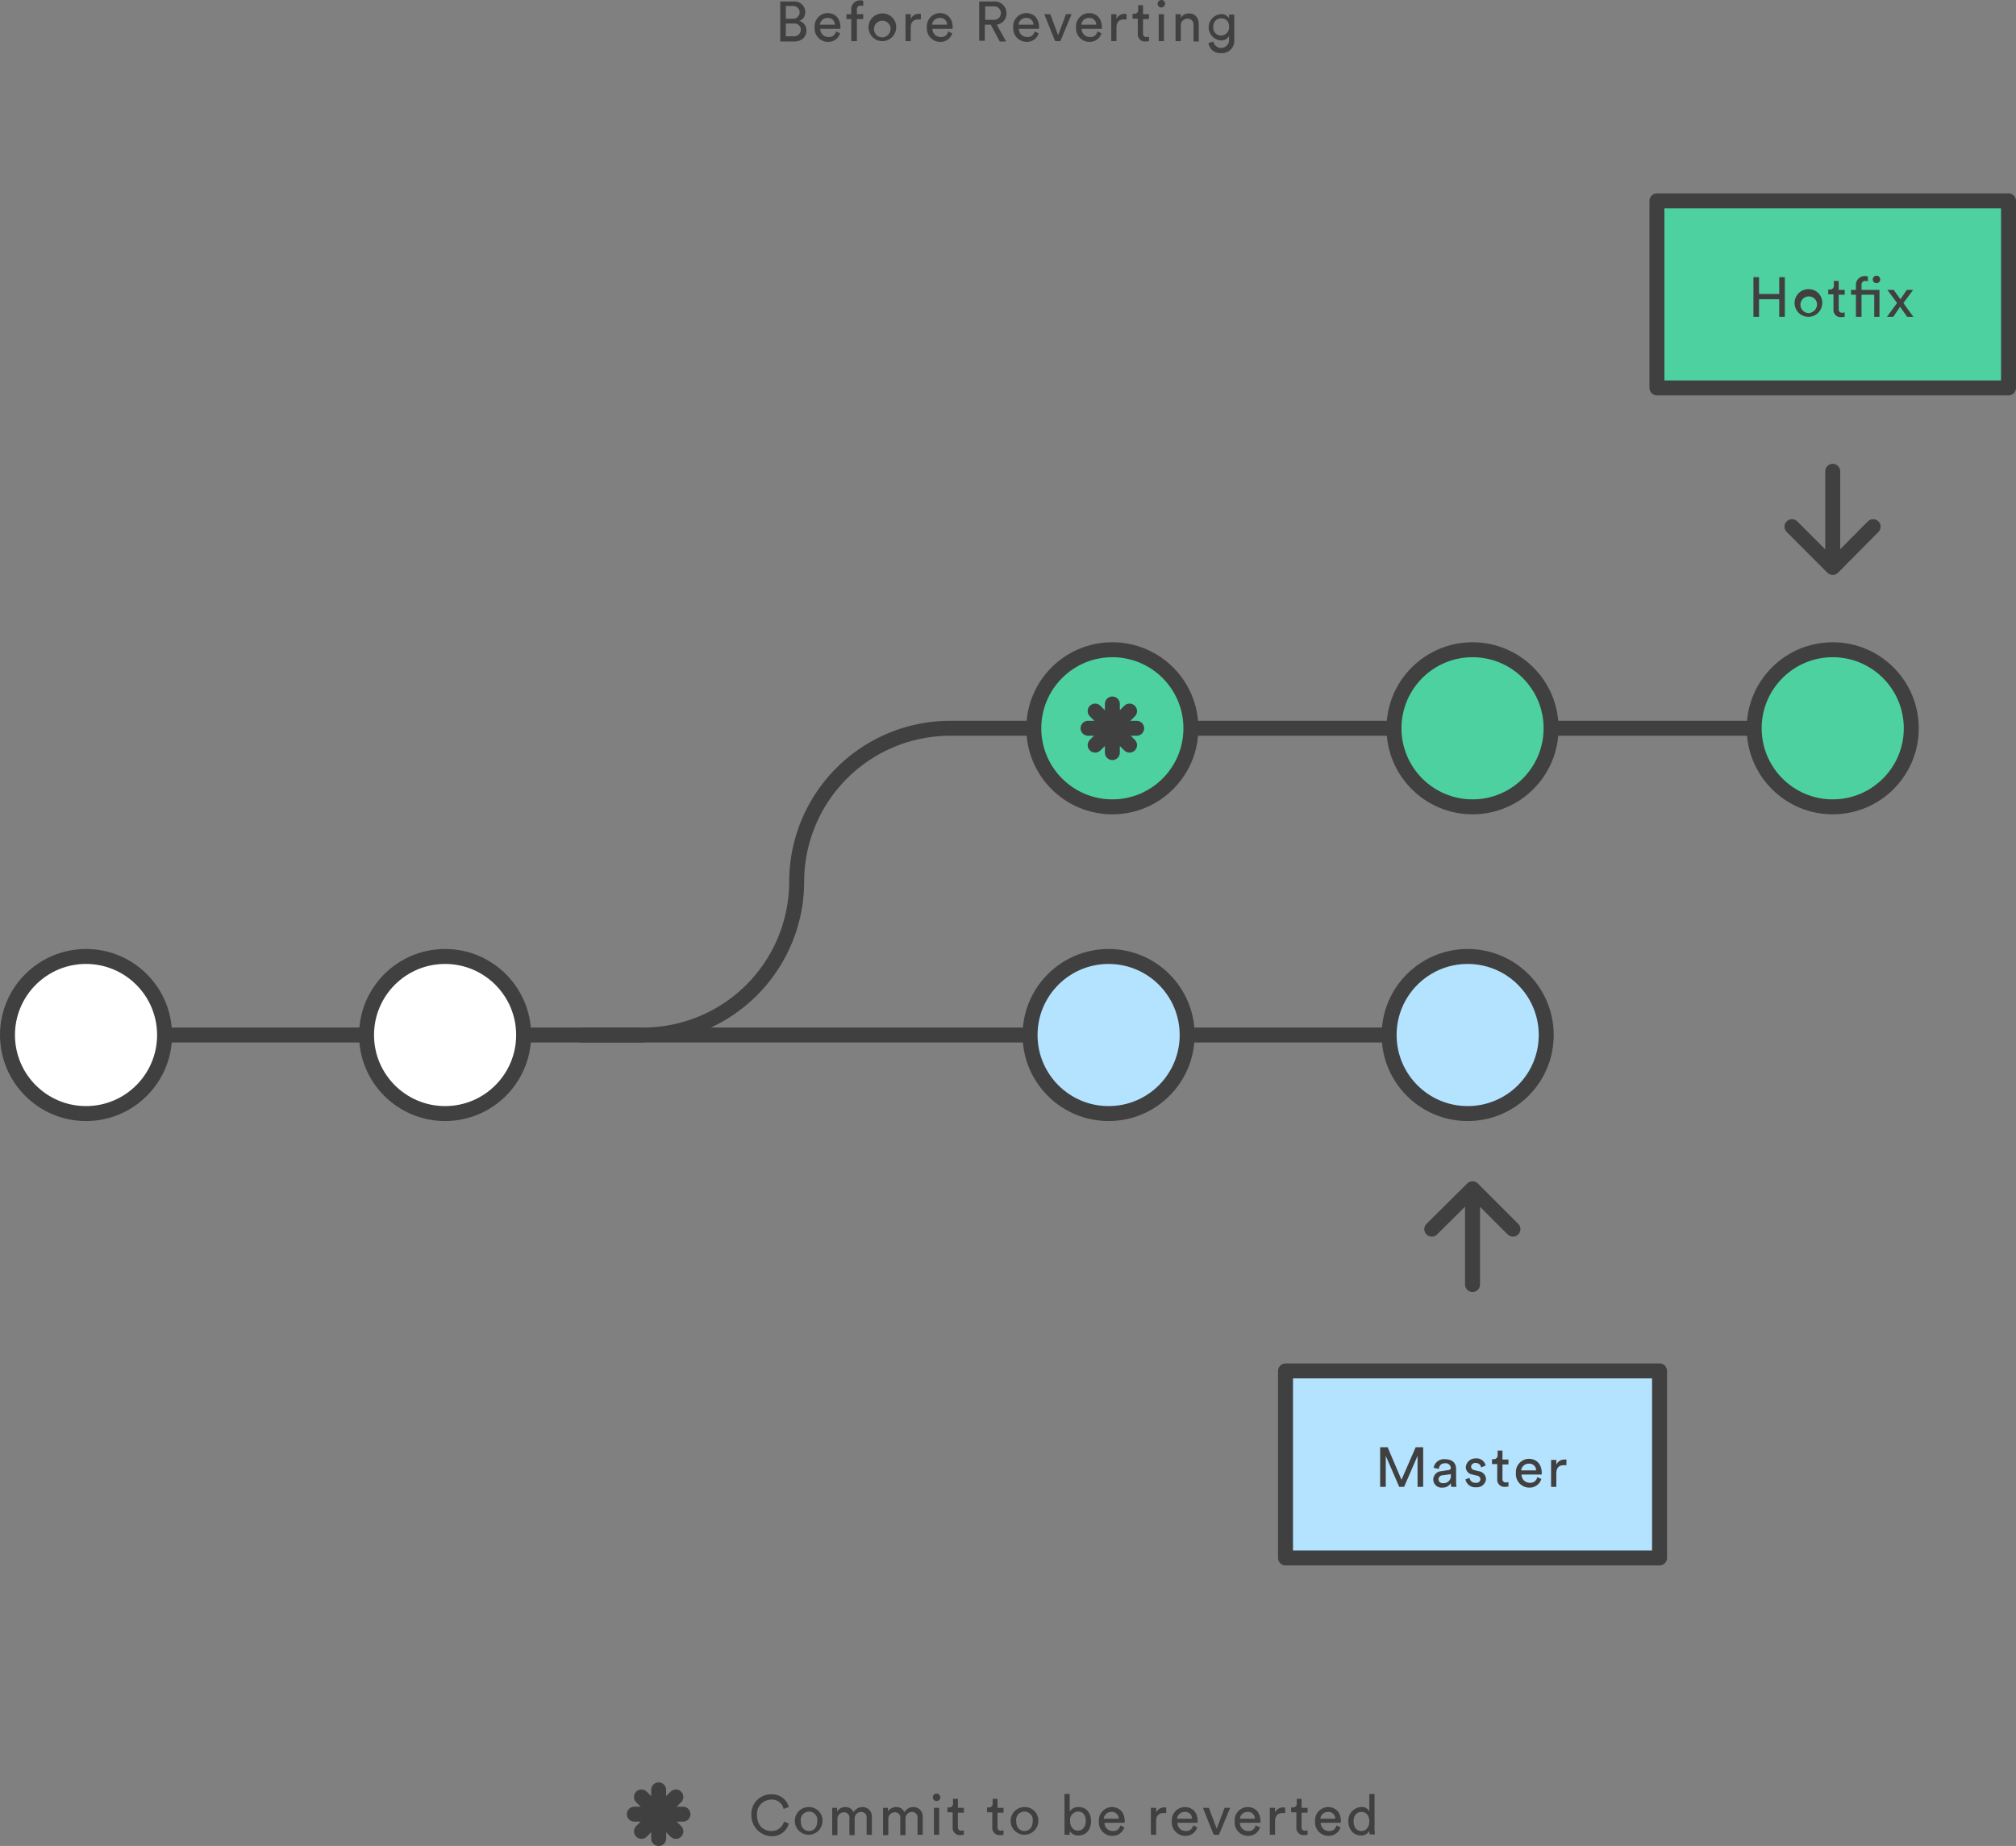 <svg id="Layer_1" data-name="Layer 1" xmlns="http://www.w3.org/2000/svg" viewBox="0 0 539 493.5"><rect x="0" y="0" width="539" height="493.5" fill="#808080" stroke="none"/><defs><style>.cls-1,.cls-7{fill:none;}.cls-1,.cls-2,.cls-3,.cls-4,.cls-5,.cls-7,.cls-8{stroke:#404040;stroke-width:4px;}.cls-1,.cls-2,.cls-3{stroke-miterlimit:10;}.cls-2,.cls-5{fill:#4ed1a1;}.cls-3,.cls-8{fill:#fff;}.cls-4{fill:#b3e3ff;}.cls-4,.cls-5,.cls-7,.cls-8{stroke-linejoin:round;}.cls-5,.cls-7,.cls-8{stroke-linecap:round;}.cls-6{fill:#404040;}</style></defs><title>06-1</title><path class="cls-1" d="M285.8,366.1H501.9m-158.4-41a41.06,41.06,0,0,1-41,41m41-41a41.06,41.06,0,0,1,41-41H599.4" transform="translate(-130.5 -89.4)"/><circle class="cls-2" cx="297.4" cy="194.7" r="21"/><circle class="cls-2" cx="393.7" cy="194.7" r="21"/><circle class="cls-2" cx="490" cy="194.7" r="21"/><path class="cls-1" d="M132.5,366.1h170" transform="translate(-130.5 -89.4)"/><circle class="cls-3" cx="23" cy="276.7" r="21"/><circle class="cls-3" cx="119" cy="276.7" r="21"/><circle class="cls-4" cx="296.4" cy="276.7" r="21"/><circle class="cls-4" cx="392.4" cy="276.7" r="21"/><path class="cls-5" d="M573.5,143.1h94v50h-94v-50Z" transform="translate(-130.5 -89.4)"/><path class="cls-6" d="M606.2,174.1v-4.7h-5.4v4.7h-1.5V163.5h1.5V168h5.4v-4.5h1.5v10.6h-1.5Zm11.5-3.6a3.7,3.7,0,1,1-3.7-3.8A3.6,3.6,0,0,1,617.7,170.5Zm-1.4,0a2.23,2.23,0,1,0-2.2,2.6A2.4,2.4,0,0,0,616.3,170.5Zm5.8-3.6h1.6v1.3h-1.6V172a0.86,0.86,0,0,0,1,1,1.27,1.27,0,0,0,.6-0.1v1.2a7.72,7.72,0,0,1-1,.1,1.92,1.92,0,0,1-2-2.1v-4h-1.4v-1.3h0.4a1,1,0,0,0,1.1-1.1v-1.2h1.3v2.4h0Zm7.8-3.6v1.3a3.54,3.54,0,0,0-.6-0.1,1,1,0,0,0-1.1,1.2v1.2H633v7.2h-1.4v-5.9h-3.4v5.9h-1.5v-5.9h-1.3v-1.3h1.3v-1.2a2.34,2.34,0,0,1,2.4-2.5A2.77,2.77,0,0,1,629.9,163.3Zm2.3-.2a1,1,0,0,1,1,1,1,1,0,0,1-2,0A1,1,0,0,1,632.2,163.1Zm5.5,7.3-2.6-3.5h1.7l1.8,2.5,1.7-2.5H642l-2.6,3.5c0.4,0.6,2.2,3.1,2.7,3.7h-1.7l-1.9-2.7-1.8,2.7H635l2.7-3.7h0Z" transform="translate(-130.5 -89.4)"/><path class="cls-7" d="M620.5,238.9V215.4m10.8,14.8-10.8,10.9-10.9-10.9" transform="translate(-130.5 -89.4)"/><path class="cls-4" d="M474.2,455.9h100v50h-100v-50Z" transform="translate(-130.5 -89.4)"/><path class="cls-6" d="M509.5,486.9v-8.3l-3.6,8.3h-1.3l-3.6-8.3v8.3h-1.5V476.3h2l3.7,8.7,3.8-8.7h2v10.6h-1.5Zm6.4-4.2,1.9-.3a0.65,0.65,0,0,0,.6-0.5,1.36,1.36,0,0,0-1.6-1.3,1.5,1.5,0,0,0-1.6,1.5l-1.4-.3a2.79,2.79,0,0,1,3-2.3c2.2,0,3,1.2,3,2.6v3.6c0,0.6.1,1,.1,1.2h-1.4c0-.2-0.1-0.5-0.1-1a2.57,2.57,0,0,1-2.3,1.2,2.21,2.21,0,0,1-2.4-2.2,2.29,2.29,0,0,1,2.2-2.2h0Zm2.5,1.1v-0.3l-2.2.3a1.11,1.11,0,0,0-1.1,1.1,1.06,1.06,0,0,0,1.2,1A1.9,1.9,0,0,0,518.4,483.8Zm5,0.7a1.51,1.51,0,0,0,1.7,1.3,1,1,0,0,0,1.2-1,1,1,0,0,0-.9-0.9l-1.2-.3a2,2,0,0,1-1.8-2,2.54,2.54,0,0,1,2.6-2.3,2.46,2.46,0,0,1,2.7,1.9l-1.2.5a1.45,1.45,0,0,0-1.5-1.2,1.13,1.13,0,0,0-1.2,1,1,1,0,0,0,.8.9l1.2,0.3a2.22,2.22,0,0,1,2,2.1,2.4,2.4,0,0,1-2.6,2.2,2.66,2.66,0,0,1-2.9-2.1l1.1-.4h0Zm8.8-4.9h1.6v1.3h-1.6v3.8a0.86,0.86,0,0,0,1,1,1.27,1.27,0,0,0,.6-0.1v1.2a7.72,7.72,0,0,1-1,.1,1.92,1.92,0,0,1-2-2.1v-4h-1.4v-1.3h0.4a1,1,0,0,0,1.1-1.1v-1.2h1.3v2.4h0Zm10.4,5.2a3.27,3.27,0,0,1-3.2,2.3,3.6,3.6,0,0,1-3.6-3.9,3.54,3.54,0,0,1,3.4-3.8c2.2,0,3.5,1.5,3.5,3.8v0.4h-5.4a2.16,2.16,0,0,0,2.2,2.2,1.82,1.82,0,0,0,2-1.5Zm-1.4-2.3a1.79,1.79,0,0,0-2-1.8,2,2,0,0,0-2,1.8h4Zm8-1.4h-0.6c-1.2,0-2,.6-2,2.2v3.6h-1.4v-7.2h1.4V481a2.27,2.27,0,0,1,2.2-1.4h0.5v1.5h-0.1Z" transform="translate(-130.5 -89.4)"/><path class="cls-7" d="M524.2,409.3v23.5M513.3,418l10.9-10.8L535,418" transform="translate(-130.5 -89.4)"/><path class="cls-8" d="M421.4,284.1h13m-11.1-4.6,9.2,9.1m0-9.1-9.2,9.1m4.6-11v13" transform="translate(-130.5 -89.4)"/><path class="cls-6" d="M331.4,574.6a5.2,5.2,0,0,1,5.3-5.5,4.58,4.58,0,0,1,4.7,3.4l-1.4.5a3.16,3.16,0,0,0-3.3-2.5,3.84,3.84,0,0,0-3.8,4.2c0,2.8,1.8,4.2,3.8,4.2a3.39,3.39,0,0,0,3.4-2.5l1.3,0.5a4.61,4.61,0,0,1-4.7,3.4,5.56,5.56,0,0,1-5.3-5.7h0Zm19,1.7a3.7,3.7,0,1,1-3.7-3.8A3.6,3.6,0,0,1,350.4,576.3Zm-1.4,0a2.23,2.23,0,1,0-4.4,0c0,1.7,1,2.6,2.2,2.6S349,578,349,576.3Zm4,3.6v-7.2h1.3v1a2.51,2.51,0,0,1,2.2-1.2,2.24,2.24,0,0,1,2.2,1.4,2.72,2.72,0,0,1,2.4-1.4,2.47,2.47,0,0,1,2.5,2.7v4.7h-1.4v-4.5a1.44,1.44,0,0,0-1.5-1.6,1.71,1.71,0,0,0-1.7,1.8V580h-1.4v-4.5a1.4,1.4,0,0,0-1.5-1.6,1.71,1.71,0,0,0-1.7,1.8V580H353v-0.1Zm13.6,0v-7.2h1.3v1a2.51,2.51,0,0,1,2.2-1.2,2.24,2.24,0,0,1,2.2,1.4,2.72,2.72,0,0,1,2.4-1.4,2.47,2.47,0,0,1,2.5,2.7v4.7h-1.4v-4.5a1.44,1.44,0,0,0-1.5-1.6,1.71,1.71,0,0,0-1.7,1.8V580h-1.4v-4.5a1.4,1.4,0,0,0-1.5-1.6,1.71,1.71,0,0,0-1.7,1.8V580h-1.4v-0.1Zm14.3-11a1,1,0,0,1,0,2A1,1,0,0,1,380.9,568.9Zm-0.7,11v-7.2h1.4v7.2h-1.4Zm6.4-7.2h1.6V574h-1.6v3.8a0.86,0.86,0,0,0,1,1,1.27,1.27,0,0,0,.6-0.1v1.2a7.72,7.72,0,0,1-1,.1,1.92,1.92,0,0,1-2-2.1v-4h-1.4v-1.3h0.4a1,1,0,0,0,1.1-1.1v-1.2h1.3v2.4h0Zm10.6,0h1.6V574h-1.6v3.8a0.86,0.86,0,0,0,1,1,1.27,1.27,0,0,0,.6-0.1v1.2a7.72,7.72,0,0,1-1,.1,1.92,1.92,0,0,1-2-2.1v-4h-1.4v-1.3h0.4a1,1,0,0,0,1.1-1.1v-1.2h1.3v2.4h0Zm10.9,3.6a3.7,3.7,0,1,1-3.7-3.8A3.6,3.6,0,0,1,408.1,576.3Zm-1.5,0a2.23,2.23,0,1,0-4.4,0c0,1.7,1,2.6,2.2,2.6S406.6,578,406.6,576.3Zm8.5,3.6V569h1.4v4.7a2.68,2.68,0,0,1,2.4-1.2c2.2,0,3.3,1.7,3.3,3.8s-1.2,3.8-3.4,3.8a2.54,2.54,0,0,1-2.3-1.2v1h-1.4Zm3.6-6.2a2.23,2.23,0,0,0-2.1,2.5c0,1.6.9,2.6,2.1,2.6s2.1-1,2.1-2.6S420,573.7,418.7,573.7Zm12.4,4.2a3.27,3.27,0,0,1-3.2,2.3,3.6,3.6,0,0,1-3.6-3.9,3.54,3.54,0,0,1,3.4-3.8c2.2,0,3.5,1.5,3.5,3.8v0.4h-5.4a2.16,2.16,0,0,0,2.2,2.2,1.82,1.82,0,0,0,2-1.5Zm-1.5-2.3a1.79,1.79,0,0,0-2-1.8,2,2,0,0,0-2,1.8h4Zm12.6-1.5h-0.6c-1.2,0-2,.6-2,2.2v3.6h-1.4v-7.2h1.4V574a2.27,2.27,0,0,1,2.2-1.4h0.5v1.5h-0.1Zm8.4,3.8a3.27,3.27,0,0,1-3.2,2.3,3.6,3.6,0,0,1-3.6-3.9,3.54,3.54,0,0,1,3.4-3.8c2.2,0,3.5,1.5,3.5,3.8v0.4h-5.4a2.16,2.16,0,0,0,2.2,2.2,1.82,1.82,0,0,0,2-1.5Zm-1.4-2.3a1.79,1.79,0,0,0-2-1.8,2,2,0,0,0-2,1.8h4Zm7.2,4.3H455l-2.9-7.2h1.6l2.1,5.6,2.1-5.6h1.5l-3,7.2h0Zm11-2a3.27,3.27,0,0,1-3.2,2.3,3.6,3.6,0,0,1-3.6-3.9,3.54,3.54,0,0,1,3.4-3.8c2.2,0,3.5,1.5,3.5,3.8v0.4H462a2.16,2.16,0,0,0,2.2,2.2,1.82,1.82,0,0,0,2-1.5Zm-1.4-2.3a1.79,1.79,0,0,0-2-1.8,2,2,0,0,0-2,1.8h4Zm8-1.5h-0.6c-1.2,0-2,.6-2,2.2v3.6H470v-7.2h1.4V574a2.27,2.27,0,0,1,2.2-1.4h0.5v1.5H474Zm4.5-1.4h1.6V574h-1.6v3.8a0.86,0.86,0,0,0,1,1,1.27,1.27,0,0,0,.6-0.1v1.2a7.72,7.72,0,0,1-1,.1,1.92,1.92,0,0,1-2-2.1v-4h-1.4v-1.3h0.4a1,1,0,0,0,1.1-1.1v-1.2h1.3v2.4h0Zm10.4,5.2a3.27,3.27,0,0,1-3.2,2.3,3.6,3.6,0,0,1-3.6-3.9,3.54,3.54,0,0,1,3.4-3.8c2.2,0,3.5,1.5,3.5,3.8v0.4h-5.4a2.16,2.16,0,0,0,2.2,2.2,1.82,1.82,0,0,0,2-1.5Zm-1.4-2.3a1.79,1.79,0,0,0-2-1.8,2,2,0,0,0-2,1.8h4Zm9.1,3.2a2.33,2.33,0,0,1-2.2,1.3c-2.1,0-3.4-1.7-3.4-3.8a3.6,3.6,0,0,1,3.4-3.8,2.12,2.12,0,0,1,2.2,1.2V569H498v9.5a10.86,10.86,0,0,0,.1,1.3h-1.4C496.7,579.6,496.6,579.3,496.6,578.8Zm-2.1.1c1.3,0,2.1-1.1,2.1-2.6s-0.8-2.5-2.1-2.5-2.1,1-2.1,2.5S493.1,578.9,494.5,578.9Z" transform="translate(-130.5 -89.4)"/><path class="cls-8" d="M300.1,574.4h13M302,569.8l9.2,9.2m0-9.2L302,579m4.6-11.1v13" transform="translate(-130.5 -89.4)"/><path class="cls-6" d="M342.6,89.8a2.87,2.87,0,0,1,3.2,2.9,2.41,2.41,0,0,1-1.6,2.3,2.59,2.59,0,0,1,1.9,2.6c0,1.7-1.3,2.9-3.3,2.9h-3.7V89.8h3.5Zm-0.2,4.6a1.71,1.71,0,1,0,0-3.4h-1.8v3.4h1.8Zm0.2,4.7a1.77,1.77,0,0,0,2-1.7,1.64,1.64,0,0,0-1.9-1.7h-2.1v3.4h2Zm12.5-.8a3.27,3.27,0,0,1-3.2,2.3,3.6,3.6,0,0,1-3.6-3.9,3.54,3.54,0,0,1,3.4-3.8c2.2,0,3.5,1.5,3.5,3.8v0.4h-5.4a2.16,2.16,0,0,0,2.2,2.2,1.82,1.82,0,0,0,2-1.5ZM353.7,96a1.79,1.79,0,0,0-2-1.8,2,2,0,0,0-2,1.8h4Zm5.9-1.5v5.9h-1.5V94.5h-1.3V93.2h1.3V92a2.34,2.34,0,0,1,2.4-2.5,0.91,0.91,0,0,1,.8.2V91a3.54,3.54,0,0,0-.6-0.1,1,1,0,0,0-1.1,1.2v1.1h1.7v1.3h-1.7Zm10.5,2.3a3.7,3.7,0,1,1-3.7-3.8A3.6,3.6,0,0,1,370.1,96.8Zm-1.5,0a2.23,2.23,0,1,0-2.2,2.6A2.34,2.34,0,0,0,368.6,96.8Zm8-2.2H376c-1.2,0-2,.6-2,2.2v3.6h-1.4V93.2H374v1.3a2.27,2.27,0,0,1,2.2-1.4h0.5v1.5h-0.1Zm8.5,3.7a3.27,3.27,0,0,1-3.2,2.3,3.6,3.6,0,0,1-3.6-3.9,3.54,3.54,0,0,1,3.4-3.8c2.2,0,3.5,1.5,3.5,3.8v0.4h-5.4a2.16,2.16,0,0,0,2.2,2.2,1.82,1.82,0,0,0,2-1.5ZM383.7,96a1.79,1.79,0,0,0-2-1.8,2,2,0,0,0-2,1.8h4Zm11.7,0h-1.6v4.3h-1.5V89.8h4a3.13,3.13,0,0,1,3.3,3.2,3,3,0,0,1-2.6,3l2.5,4.5h-1.7L395.4,96h0Zm0.7-1.3a1.81,1.81,0,1,0,0-3.6h-2.2v3.6h2.2Zm12.1,3.6a3.27,3.27,0,0,1-3.2,2.3,3.6,3.6,0,0,1-3.6-3.9,3.54,3.54,0,0,1,3.4-3.8c2.2,0,3.5,1.5,3.5,3.8v0.4h-5.4a2.16,2.16,0,0,0,2.2,2.2,1.82,1.82,0,0,0,2-1.5ZM406.8,96a1.79,1.79,0,0,0-2-1.8,2,2,0,0,0-2,1.8h4Zm7.2,4.4h-1.4l-2.9-7.2h1.6l2.1,5.6,2.1-5.6H417l-3,7.2h0Zm11-2.1a3.27,3.27,0,0,1-3.2,2.3,3.6,3.6,0,0,1-3.6-3.9,3.54,3.54,0,0,1,3.4-3.8c2.2,0,3.5,1.5,3.5,3.8v0.4h-5.4a2.16,2.16,0,0,0,2.2,2.2,1.82,1.82,0,0,0,2-1.5ZM423.6,96a1.79,1.79,0,0,0-2-1.8,2,2,0,0,0-2,1.8h4Zm8-1.4H431c-1.2,0-2,.6-2,2.2v3.6h-1.4V93.2H429v1.3a2.27,2.27,0,0,1,2.2-1.4h0.5v1.5h-0.1Zm4.5-1.4h1.6v1.3h-1.6v3.8a0.86,0.86,0,0,0,1,1,1.27,1.27,0,0,0,.6-0.1v1.2a7.72,7.72,0,0,1-1,.1,1.92,1.92,0,0,1-2-2.1v-4h-1.4V93.1h0.4a1,1,0,0,0,1.1-1.1V90.8h1.3v2.4Zm4.9-3.8a1,1,0,0,1,0,2A1,1,0,0,1,441,89.4Zm-0.7,11V93.2h1.4v7.2h-1.4Zm5.9,0h-1.4V93.2h1.4v1a2.41,2.41,0,0,1,2.2-1.2c1.7,0,2.6,1.2,2.6,2.9v4.6h-1.4V96.2a1.56,1.56,0,0,0-1.7-1.8,1.77,1.77,0,0,0-1.7,2v4Zm8.7,0.1a2.12,2.12,0,0,0,4.2-.5V99a2.26,2.26,0,0,1-2.2,1.2,3.51,3.51,0,0,1,0-7,2.21,2.21,0,0,1,2.2,1.1v-1h1.4V100a3.3,3.3,0,0,1-3.6,3.6,3.11,3.11,0,0,1-3.3-2.7Zm4.2-3.9a2.05,2.05,0,0,0-2.1-2.3,2.11,2.11,0,0,0-2.1,2.3,2.05,2.05,0,0,0,2.1,2.3A2.16,2.16,0,0,0,459.1,96.6Z" transform="translate(-130.5 -89.4)"/></svg>